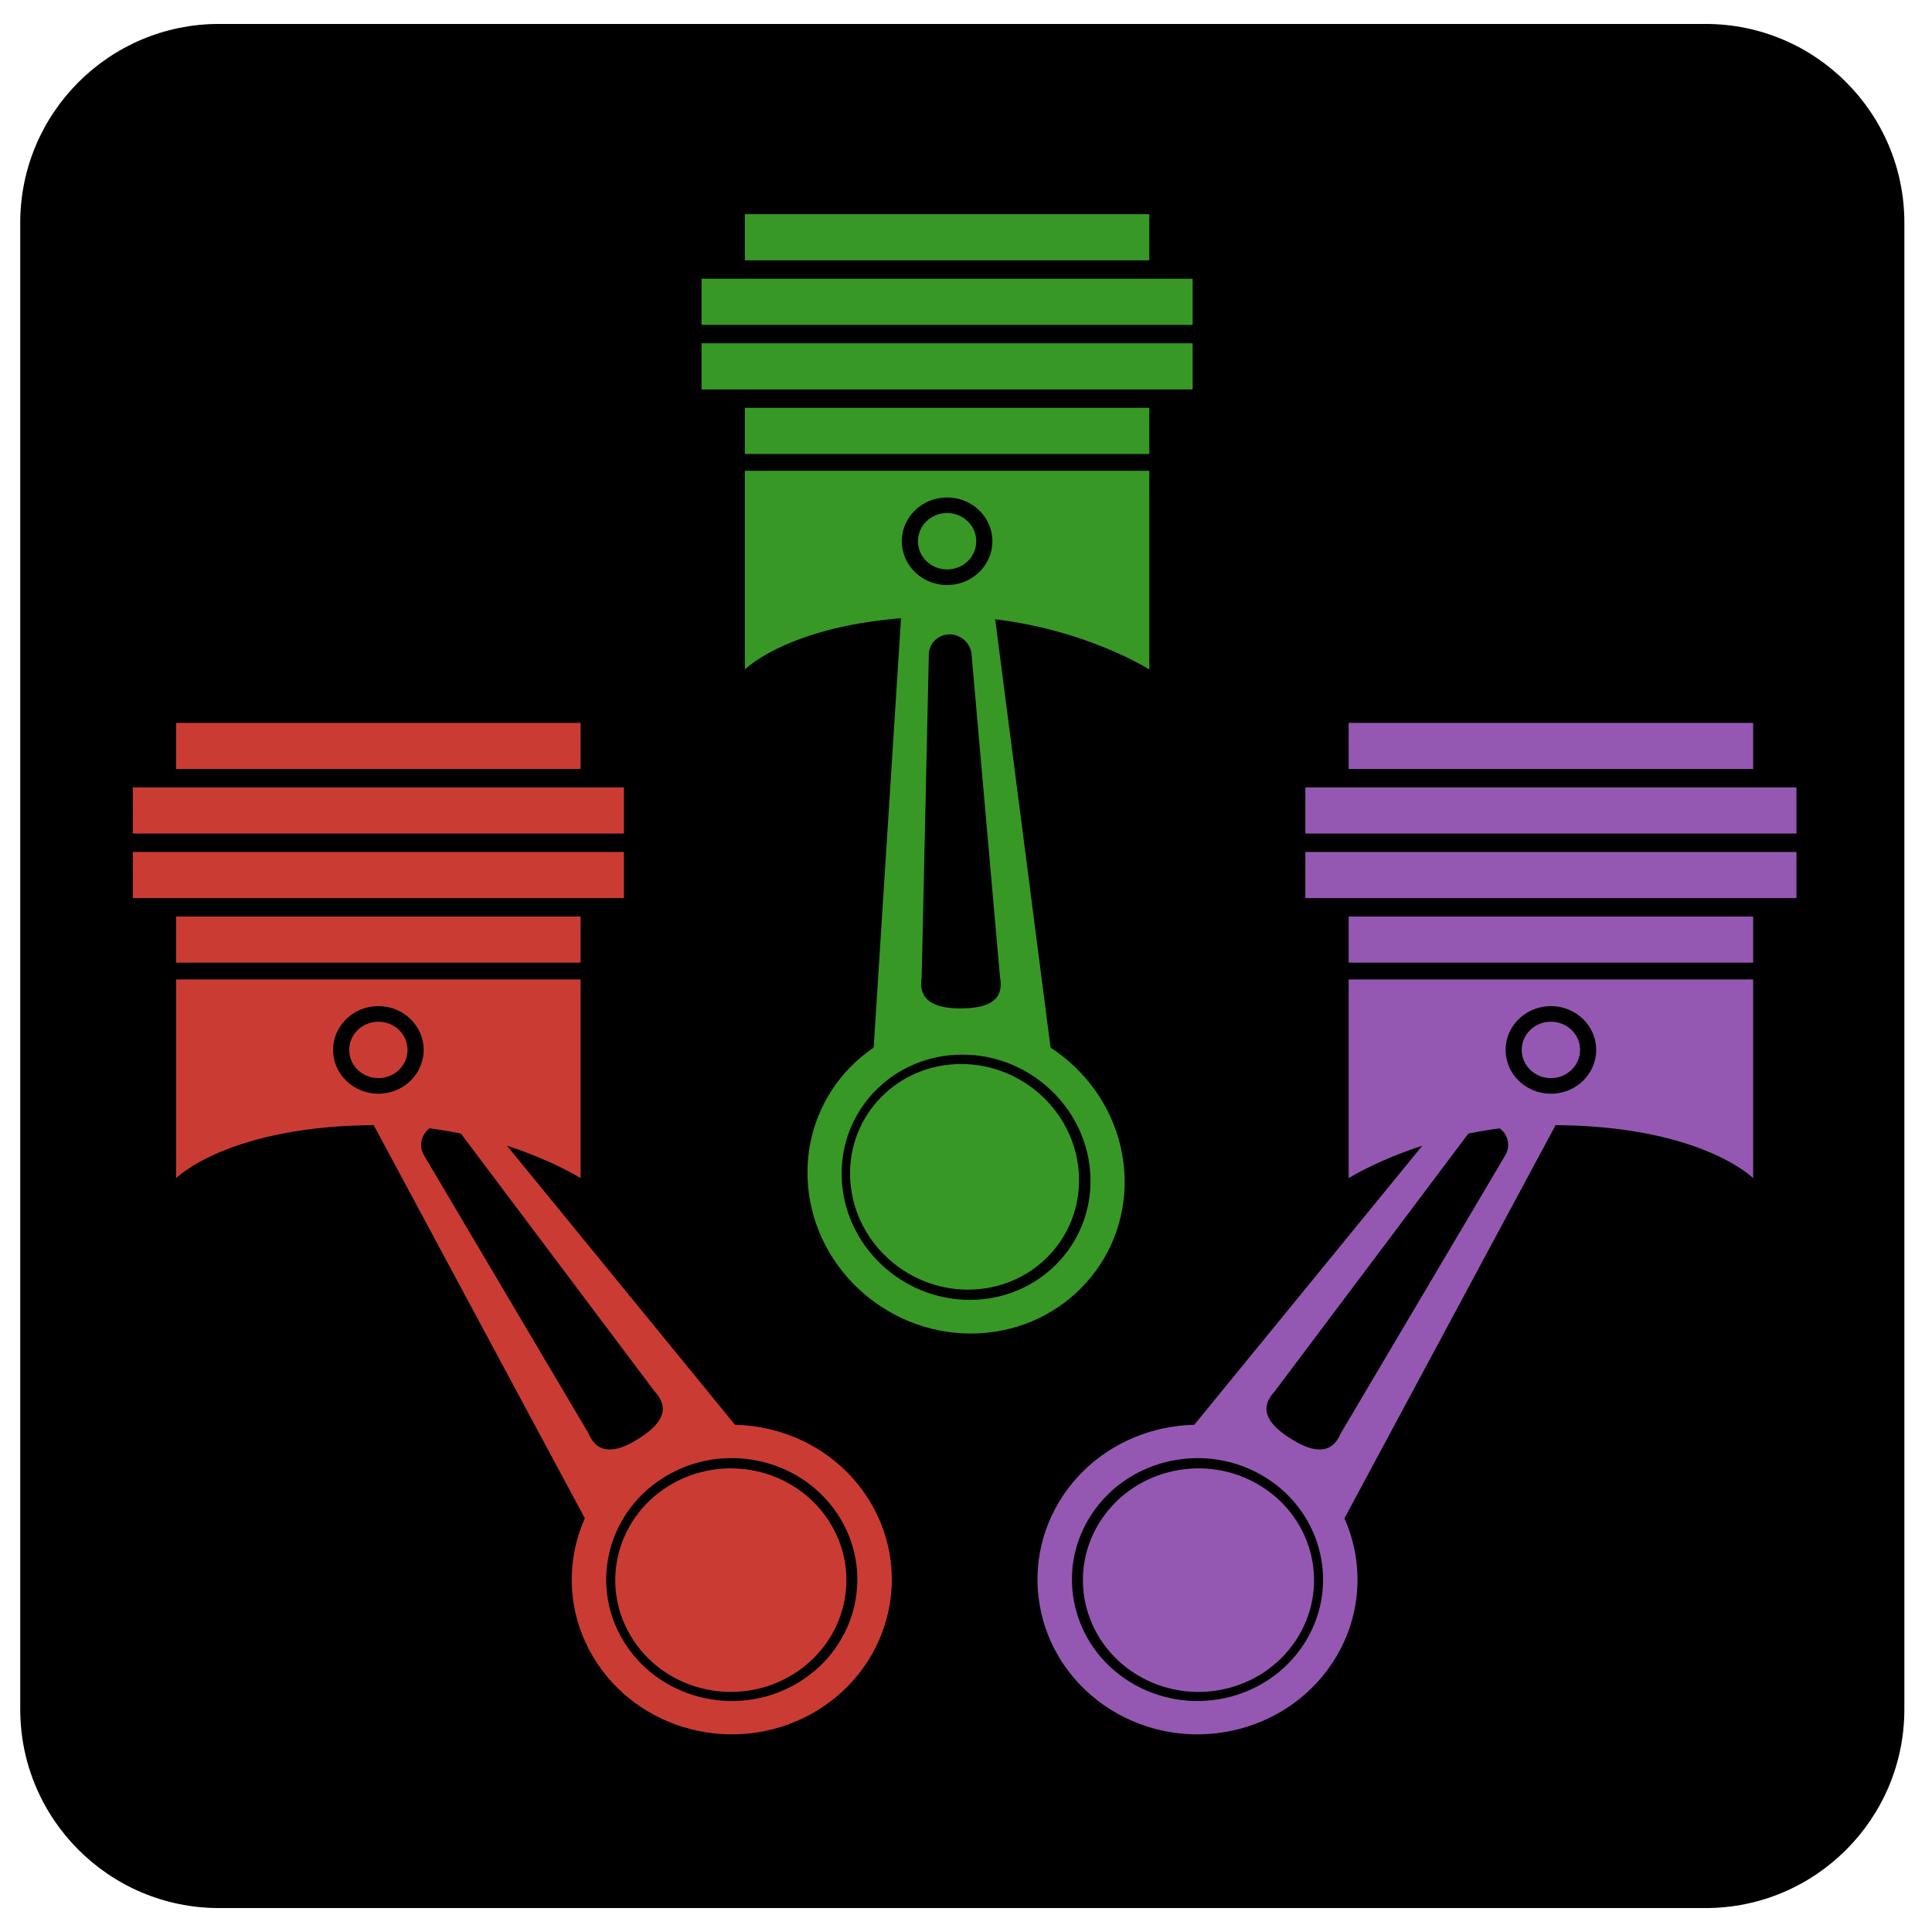 <svg viewBox="0 0 600 600" xmlns="http://www.w3.org/2000/svg" fill-rule="evenodd" clip-rule="evenodd" stroke-linejoin="round" stroke-miterlimit="2">
    <path d="M591.417 69.159c0-34.067-27.658-61.724-61.724-61.724H68.01c-34.066 0-61.724 27.657-61.724 61.724v461.682c0 34.067 27.658 61.723 61.724 61.723h461.683c34.066 0 61.724-27.656 61.724-61.723V69.159z"/>
    <path fill="#ca3c33" d="M54.701 224.494h125.614v14.327H54.7zM41.253 244.541h152.51v14.328H41.253zM41.253 264.589h152.51v14.327H41.253zM54.701 284.636h125.614v14.328H54.7zM180.315 304.18H54.701v61.707s16.315-16.478 62.807-16.478c36.845 0 62.807 16.478 62.807 16.478V304.18zm-62.807 8.276c7.765 0 14.068 6.097 14.068 13.606 0 7.51-6.303 13.606-14.068 13.606-7.763 0-14.067-6.096-14.067-13.606 0-7.509 6.304-13.606 14.067-13.606zm0 4.842c5.002 0 9.062 3.926 9.062 8.764 0 4.837-4.06 8.764-9.062 8.764-5 0-9.061-3.927-9.061-8.764 0-4.838 4.06-8.764 9.061-8.764z"/>
    <path d="M139.287 333.583l-23.792 14.8 66.901 124.568 46.915-29.184-90.024-110.184zm3.858 18.464c-2.005-3.015-6.164-3.889-9.282-1.95-3.116 1.94-4.02 5.962-2.015 8.978l50.87 85.982c2.78 6.68 8.373 6.282 15.493 1.809 6.266-3.939 10.583-8.784 5.161-14.657l-60.227-80.162z" fill="#ca3c33"/><circle cx="404.77" cy="328.995" r="23.08" fill="#ca3c33" transform="scale(1.555 1.504) rotate(-32.748 270.748 768.06)"/>
    <path d="M200.373 450.117c23.072-14.353 53.851-7.888 68.69 14.428 14.84 22.315 8.155 52.085-14.917 66.438-23.072 14.352-53.851 7.887-68.69-14.429-14.839-22.315-8.155-52.085 14.917-66.437zm5.79 8.707c18.104-11.261 42.254-6.188 53.897 11.321 11.644 17.51 6.399 40.868-11.704 52.13-18.103 11.261-42.254 6.188-53.897-11.321-11.643-17.51-6.399-40.868 11.705-52.13z" fill="#ca3c33"/><g>
    <path fill="#389826" d="M231.323 66.519h125.614v14.327H231.323zM217.875 86.566h152.51v14.328h-152.51zM217.875 106.614h152.51v14.327h-152.51zM231.323 126.661h125.614v14.328H231.323zM356.937 146.205H231.323v61.707s16.315-16.478 62.807-16.478c36.845 0 62.807 16.478 62.807 16.478v-61.707zm-62.807 8.276c7.765 0 14.068 6.097 14.068 13.606 0 7.51-6.303 13.606-14.068 13.606-7.763 0-14.067-6.096-14.067-13.606 0-7.509 6.304-13.606 14.067-13.606zm0 4.842c5.002 0 9.062 3.927 9.062 8.764s-4.06 8.764-9.062 8.764c-5 0-9.061-3.927-9.061-8.764s4.06-8.764 9.061-8.764z"/>
    <path d="M308.234 185.857h-28.02l-8.99 141.11h55.251l-18.24-141.11zm-6.477 17.716c-.11-3.62-3.18-6.558-6.851-6.558-3.67 0-6.563 2.938-6.453 6.558l-2.223 99.878c-1.168 7.14 3.793 9.757 12.2 9.72 7.402-.035 13.626-1.87 12.125-9.72l-8.798-99.878z" fill="#389826"/><circle cx="404.77" cy="328.995" r="23.08" fill="#389826" transform="matrix(1.54 0 .046 1.518 -338.925 -133.94)"/>
    <path d="M298.55 317.073c27.17 0 49.891 21.748 50.704 48.534.813 26.786-20.588 48.533-47.76 48.533-27.17 0-49.891-21.747-50.704-48.533-.813-26.786 20.588-48.534 47.76-48.534zm.317 10.452c21.32 0 39.146 17.064 39.784 38.082.638 21.017-16.153 38.081-37.473 38.081s-39.147-17.064-39.785-38.081c-.638-21.018 16.153-38.082 37.474-38.082z" fill="#389826"/></g><g>
    <path fill="#9558b2" d="M544.454 224.494H418.84v14.327h125.614zM557.902 244.541h-152.51v14.328h152.51zM557.902 264.589h-152.51v14.327h152.51zM544.454 284.636H418.84v14.328h125.614zM418.84 304.18h125.614v61.707s-16.315-16.478-62.807-16.478c-36.845 0-62.807 16.478-62.807 16.478V304.18zm62.807 8.276c-7.765 0-14.068 6.097-14.068 13.606 0 7.51 6.303 13.606 14.068 13.606 7.763 0 14.067-6.096 14.067-13.606 0-7.509-6.304-13.606-14.067-13.606zm0 4.842c-5.002 0-9.062 3.926-9.062 8.764 0 4.837 4.06 8.764 9.062 8.764 5 0 9.061-3.927 9.061-8.764 0-4.838-4.06-8.764-9.061-8.764z"/>
    <path d="M459.868 333.583l23.792 14.8-66.901 124.568-46.915-29.184 90.024-110.184zm-3.858 18.464c2.005-3.015 6.164-3.889 9.282-1.95 3.116 1.94 4.02 5.962 2.015 8.978l-50.87 85.982c-2.78 6.68-8.373 6.282-15.493 1.809-6.266-3.939-10.583-8.784-5.161-14.657l60.227-80.162z" fill="#9558b2"/><circle cx="404.77" cy="328.995" r="23.08" fill="#9558b2" transform="scale(-1.555 1.504) rotate(-32.748 78.093 1423.752)"/>
    <path d="M398.782 450.117c-23.072-14.353-53.851-7.888-68.69 14.428-14.84 22.315-8.155 52.085 14.917 66.438 23.072 14.352 53.851 7.887 68.69-14.429 14.839-22.315 8.155-52.085-14.917-66.437zm-5.79 8.707c-18.104-11.261-42.254-6.188-53.897 11.321-11.644 17.51-6.399 40.868 11.704 52.13 18.103 11.261 42.254 6.188 53.897-11.321 11.643-17.51 6.399-40.868-11.705-52.13z" fill="#9558b2"/></g>
</svg>
